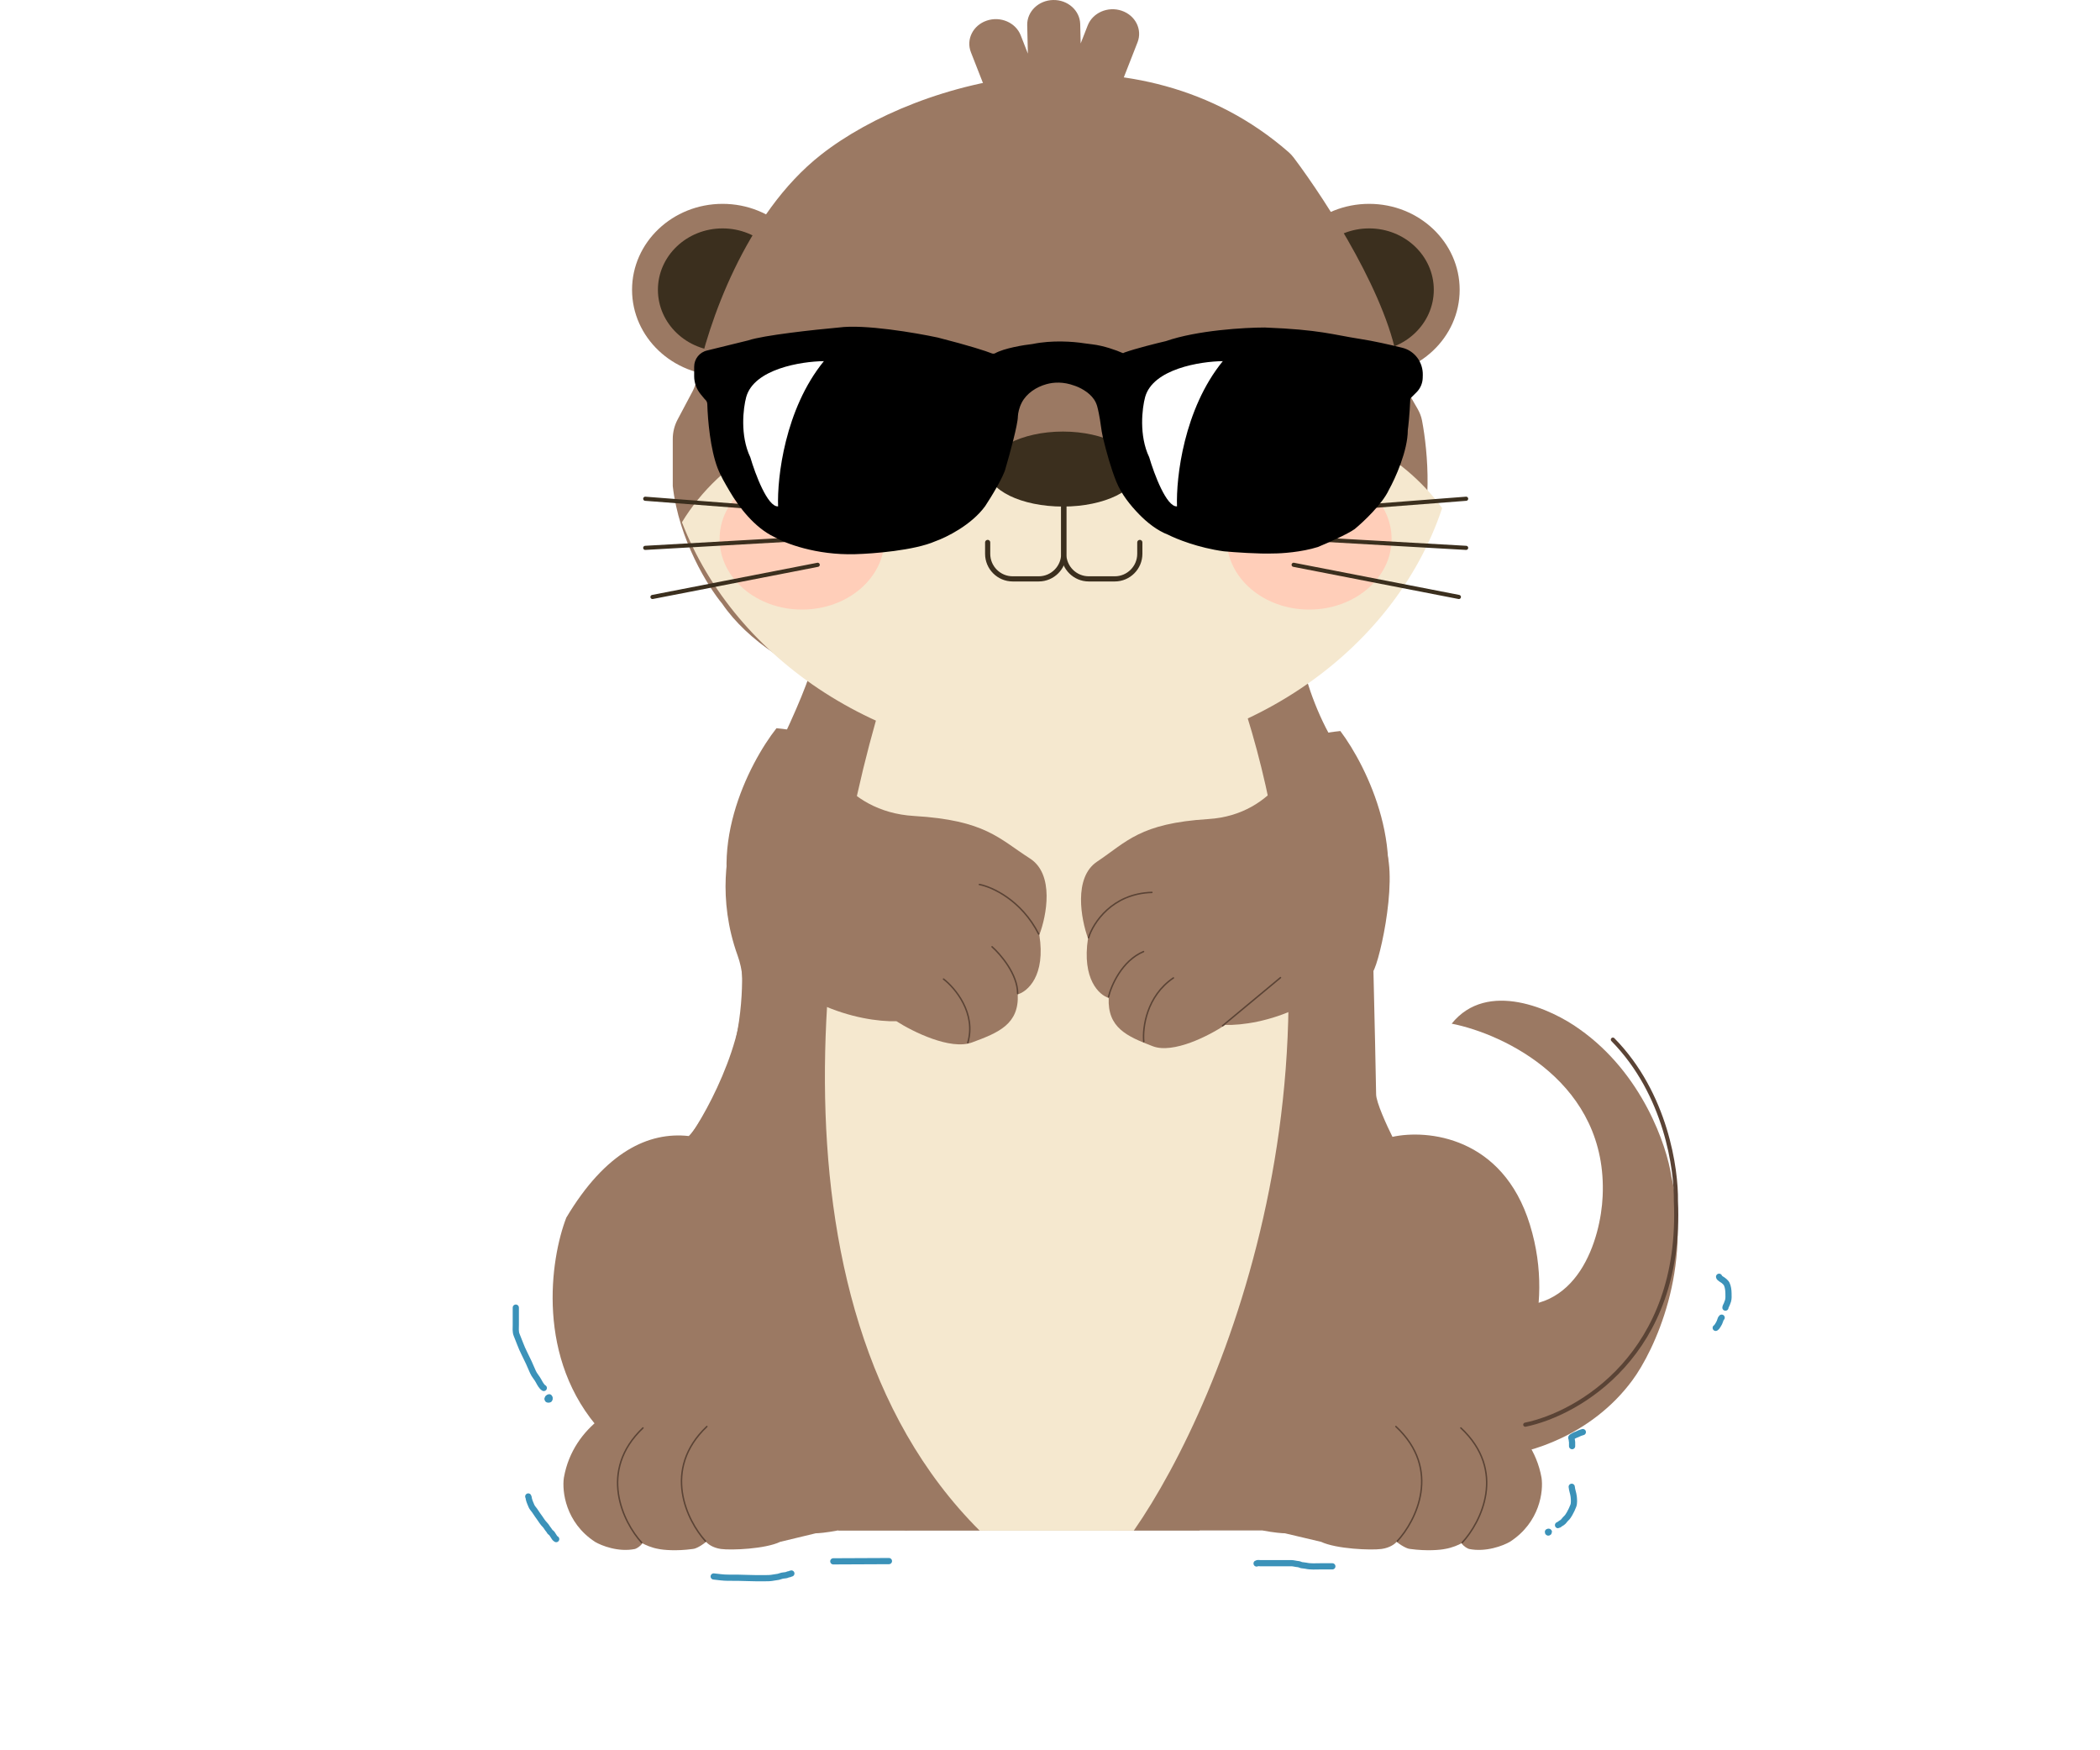 <svg width="360" height="300" viewBox="0 0 360 300" fill="none" xmlns="http://www.w3.org/2000/svg">
<path d="M92.261 222.235C92.029 225.86 93.048 234.297 98.974 239.043C95.887 240.691 90.131 245.618 91.798 252.143C91.721 254.45 92.863 259.904 98.048 263.266C106.304 266.479 126.797 271.521 142.723 265.985H221.887C238.09 267.468 269.895 267.221 267.488 254.368C268.105 253.461 268.969 250.413 267.488 245.469C277.518 240.031 296.885 227.376 294.107 220.258L287.214 216.774" stroke="white" stroke-width="0.709" stroke-linecap="round"/>
<g filter="url(#filter0_d_1627_17461)">
<path d="M274.738 201.058C275.662 181.647 257.87 173.236 248.859 171.456C254.959 163.886 266.035 168.949 270.81 172.427C281.532 179.997 285.752 192.404 286.523 197.661C290.22 213.384 283.596 227.506 279.822 232.602C272.797 242.113 261.953 245.138 257.408 245.462L241.234 243.278L242.851 218.043L257.408 219.499C270.533 221.828 274.43 208.176 274.738 201.058Z" fill="#9B7963"/>
<path d="M133.095 125.299C140.721 109.527 140.952 105.645 140.721 100.064C168.141 100.226 222.795 100.55 222.056 100.55C221.132 100.55 222.518 114.38 229.45 124.814C236.382 135.247 234.996 135.49 237.306 141.313C239.617 147.137 235.92 162.666 234.996 162.666C234.071 162.666 235.92 179.165 235.227 182.32C234.672 184.843 236.69 189.356 237.768 191.297C232.777 191.491 228.141 196.393 226.446 198.819C198.795 205.209 142.708 215.755 139.565 206.826C136.423 197.897 124.392 192.106 118.769 190.327C122.852 184.18 130.138 169.46 126.626 159.754C123.113 150.048 124.854 141.313 126.163 138.159C127.473 135.652 130.692 129.57 133.095 125.299Z" fill="#9B7963" stroke="#9B7963" stroke-width="0.354"/>
<path d="M103.145 241.404C91.759 228.962 94.356 211.756 97.079 204.708C103.834 193.368 111.224 189.966 118.078 190.718C119.385 189.441 121.267 186.066 122.044 184.538C126.711 177.734 127.411 166.798 127.178 162.18H235.441C235.596 168.742 235.907 182.205 235.907 183.566C235.907 184.927 237.774 188.993 238.707 190.856C244.618 189.56 257.607 190.759 262.273 205.924C266.94 221.088 260.329 233.79 256.44 238.245C245.24 232.413 234.507 236.787 230.541 239.703C226.574 243.429 218.455 251.368 217.708 253.312C216.961 255.256 209.308 257.362 205.575 258.172C188.853 257.929 156.064 258.071 155.508 258.266C154.815 258.509 150.743 256.471 148.177 255.256C148.41 255.823 145.984 253.992 134.411 242.133C122.838 230.274 108.745 236.706 103.145 241.404Z" fill="#9B7963"/>
<rect x="143.723" y="257.829" width="61.926" height="0.485" fill="#9B7963"/>
<path d="M96.665 249.276C98.291 240.086 106.825 236.16 110.888 235.345C115.358 234.758 120.54 235.1 122.572 235.345C127.042 235.54 134.085 240.966 137.049 243.654C140.909 248.542 145.599 252.534 147.462 253.919C151.119 256.656 154.743 257.504 156.097 257.585L170.066 258.318H162.701H158.129H143.652C141.62 258.709 140.266 258.807 139.842 258.807L133.747 260.274C131.207 261.496 125.365 261.74 123.587 261.496C122.165 261.3 121.302 260.599 121.048 260.274C119.829 261.251 119.016 261.496 118.762 261.496C115.917 261.887 113.682 261.658 112.92 261.496C111.701 261.3 110.55 260.762 110.126 260.518C109.72 261.104 109.11 261.414 108.856 261.496C106.012 262.082 103.099 260.925 101.999 260.274C96.919 256.95 96.327 251.557 96.665 249.276Z" fill="#9B7963"/>
<path d="M120.946 260.159C117.789 256.681 113.414 247.881 121.177 240.505" stroke="#5A4335" stroke-width="0.248" stroke-linecap="round"/>
<path d="M264.261 249.276C262.605 240.086 253.91 236.16 249.77 235.345C245.215 234.758 239.936 235.1 237.866 235.345C233.312 235.54 226.135 240.966 223.116 243.654C219.182 248.542 214.404 252.534 212.506 253.919C208.78 256.656 205.088 257.504 203.708 257.585L189.475 258.318H196.98H201.637H216.388C218.458 258.709 219.838 258.807 220.269 258.807L226.48 260.274C229.068 261.495 235.02 261.74 236.831 261.495C238.28 261.3 239.16 260.599 239.419 260.274C240.661 261.251 241.489 261.495 241.748 261.495C244.646 261.887 246.923 261.658 247.7 261.495C248.942 261.3 250.115 260.762 250.546 260.518C250.96 261.104 251.581 261.414 251.84 261.495C254.738 262.082 257.706 260.925 258.827 260.274C264.002 256.95 264.606 251.557 264.261 249.276Z" fill="#9B7963"/>
<path d="M250.667 260.401C253.884 256.923 258.341 248.124 250.432 240.747" stroke="#5A4335" stroke-width="0.248" stroke-linecap="round"/>
<path d="M239.529 260.159C242.746 256.681 247.203 247.881 239.294 240.505" stroke="#5A4335" stroke-width="0.248" stroke-linecap="round"/>
<path d="M167.953 258.363C128.3 218.83 141.703 142.57 153.361 109.382H210.571C235.215 174.552 210.03 235.857 194.357 258.363H167.953Z" fill="#F5E8CF"/>
<path d="M109.992 260.401C106.834 256.923 102.46 248.124 110.223 240.747" stroke="#5A4335" stroke-width="0.248" stroke-linecap="round"/>
</g>
<ellipse cx="123.87" cy="49.67" rx="15.518" ry="14.73" fill="#9B7963"/>
<ellipse cx="123.87" cy="49.67" rx="11.084" ry="10.522" fill="#3B2F1E"/>
<ellipse cx="234.71" cy="49.67" rx="15.518" ry="14.73" fill="#9B7963"/>
<ellipse cx="234.71" cy="49.67" rx="11.084" ry="10.522" fill="#3B2F1E"/>
<path d="M140.76 26.506C127.739 36.706 121.289 55.731 119.449 64.996C119.303 65.729 119.065 66.435 118.715 67.095L116.157 71.919C115.615 72.941 115.331 74.081 115.331 75.238V83.312C116.375 92.558 121.417 100.608 123.807 103.477C132.675 116.461 155.466 122.494 165.753 123.888C194.876 126.593 205.526 122.166 216.827 117.986C228.128 113.805 238.126 103.969 242.473 94.87C245.718 88.076 244.799 77.47 243.778 72.087C243.643 71.374 243.374 70.697 243.012 70.069L240.732 66.123C240.162 65.138 239.858 64.031 239.715 62.902C238.253 51.362 227.563 34.718 221.794 27.038C221.524 26.68 221.219 26.351 220.881 26.056C195.033 3.519 157.601 13.314 140.76 26.506Z" fill="#9B7963"/>
<path fill-rule="evenodd" clip-rule="evenodd" d="M116.902 89.514C123.502 78.676 136.153 71.346 150.676 71.346C160.446 71.346 169.369 74.664 176.172 80.135C179.914 83.144 185.829 83.144 189.571 80.135C196.374 74.664 205.297 71.346 215.067 71.346C228.48 71.346 240.297 77.599 247.224 87.093C238.91 112.038 212.689 130.255 181.628 130.255C151.58 130.255 126.062 113.208 116.902 89.514Z" fill="#F5E8CF"/>
<path d="M176.093 4.317C176.039 1.984 178.03 0.051 180.539 0.001C183.048 -0.049 185.126 1.802 185.18 4.135L185.257 7.447L186.464 4.363C187.322 2.17 189.93 1.039 192.288 1.837C194.647 2.636 195.863 5.061 195.005 7.254L190.86 17.844C190.001 20.037 187.393 21.168 185.035 20.369C184.28 20.114 183.642 19.692 183.152 19.163C182.515 19.502 181.78 19.702 180.995 19.718C180.352 19.731 179.737 19.619 179.177 19.406C178.758 20.598 177.776 21.605 176.41 22.067C174.052 22.865 171.444 21.734 170.586 19.541L166.441 8.951C165.582 6.758 166.798 4.333 169.157 3.535C171.515 2.736 174.123 3.867 174.982 6.06L176.206 9.188L176.093 4.317Z" fill="#9B7963"/>
<path d="M182.355 79.689V94.924C182.355 97.297 184.278 99.221 186.651 99.221H191.099C193.472 99.221 195.396 97.297 195.396 94.924V92.977" stroke="#3B2F1E" stroke-width="0.886" stroke-linecap="round" stroke-linejoin="round"/>
<path d="M182.355 79.689V94.924C182.355 97.297 180.431 99.221 178.058 99.221H173.61C171.238 99.221 169.314 97.297 169.314 94.924V92.977" stroke="#3B2F1E" stroke-width="0.886" stroke-linecap="round" stroke-linejoin="round"/>
<path d="M195.12 80.525C195.12 84.005 189.343 86.826 182.216 86.826C175.09 86.826 169.313 84.005 169.313 80.525C169.313 77.045 175.09 73.969 182.216 73.969C189.343 73.969 195.12 77.045 195.12 80.525Z" fill="#3B2F1E"/>
<ellipse cx="224.43" cy="92.382" rx="14.13" ry="12.1" fill="#FFCEB9"/>
<ellipse cx="137.489" cy="92.382" rx="14.13" ry="12.1" fill="#FFCEB9"/>
<ellipse cx="143.851" cy="71.338" rx="9.315" ry="7.891" fill="#3B2F1E"/>
<ellipse cx="217.13" cy="71.338" rx="9.315" ry="7.891" fill="#3B2F1E"/>
<path d="M137.935 87.59L110.612 85.486M138.882 92.297L110.611 93.904M140.179 96.807L111.853 102.321" stroke="#3B2F1E" stroke-width="0.709" stroke-linecap="round"/>
<path d="M224.012 87.591L251.336 85.486M223.064 92.297L251.336 93.904M221.768 96.807L250.094 102.321" stroke="#3B2F1E" stroke-width="0.709" stroke-linecap="round"/>
<ellipse cx="2.21" cy="2.036" rx="2.21" ry="2.036" transform="matrix(-0.898 -0.439 0.563 -0.826 149.688 71.91)" fill="white"/>
<ellipse cx="1.187" cy="1.244" rx="1.187" ry="1.244" transform="matrix(-0.819 -0.574 0.43 -0.903 158.676 83.891)" fill="black"/>
<ellipse cx="1.187" cy="1.244" rx="1.187" ry="1.244" transform="matrix(-0.819 -0.574 0.43 -0.903 154.106 86.295)" fill="black"/>
<ellipse cx="1.187" cy="1.244" rx="1.187" ry="1.244" transform="matrix(-0.819 -0.574 0.43 -0.903 150.143 88.699)" fill="black"/>
<ellipse cx="1.187" cy="1.244" rx="1.187" ry="1.244" transform="matrix(-0.819 -0.574 0.43 -0.903 162.033 86.295)" fill="black"/>
<ellipse cx="1.187" cy="1.244" rx="1.187" ry="1.244" transform="matrix(-0.819 -0.574 0.43 -0.903 158.07 88.699)" fill="black"/>
<ellipse cx="1.187" cy="1.244" rx="1.187" ry="1.244" transform="matrix(0.819 -0.574 -0.43 -0.903 202.478 84.166)" fill="black"/>
<ellipse cx="1.187" cy="1.244" rx="1.187" ry="1.244" transform="matrix(0.819 -0.574 -0.43 -0.903 207.049 86.571)" fill="black"/>
<ellipse cx="1.187" cy="1.244" rx="1.187" ry="1.244" transform="matrix(0.819 -0.574 -0.43 -0.903 211.012 88.976)" fill="black"/>
<ellipse cx="1.187" cy="1.244" rx="1.187" ry="1.244" transform="matrix(0.819 -0.574 -0.43 -0.903 199.121 86.571)" fill="black"/>
<ellipse cx="1.187" cy="1.244" rx="1.187" ry="1.244" transform="matrix(0.819 -0.574 -0.43 -0.903 203.084 88.976)" fill="black"/>
<path d="M144.511 60.165C144.532 59.583 146.561 58.22 148.589 58.254C150.618 58.288 151.877 59.707 151.856 60.289C151.836 60.871 150.175 61.315 148.147 61.281C146.119 61.247 144.491 60.747 144.511 60.165Z" fill="white"/>
<path d="M208.923 60.165C208.943 59.583 210.973 58.22 213.001 58.254C215.029 58.288 216.288 59.707 216.268 60.289C216.247 60.871 214.586 61.315 212.558 61.281C210.53 61.247 208.902 60.747 208.923 60.165Z" fill="white"/>
<ellipse cx="2.21" cy="2.036" rx="2.21" ry="2.036" transform="matrix(-0.898 -0.439 0.563 -0.826 221.722 71.91)" fill="white"/>
<path d="M261.475 244.193C270.57 242.333 288.469 232.061 287.299 205.856C287.381 200.517 285.654 187.512 276.494 178.195" stroke="#5A4335" stroke-width="0.709" stroke-linecap="round"/>
<path d="M88.424 224.128C88.424 225.093 88.424 226.059 88.424 227.025C88.424 227.591 88.342 228.268 88.567 228.801C89.013 229.854 89.341 230.897 89.881 231.95C90.41 232.983 90.893 234.051 91.351 235.134C91.594 235.707 92.031 236.136 92.314 236.671C92.518 237.056 92.867 237.713 93.224 237.9" stroke="#3B92B9" stroke-width="1.063" stroke-linecap="round"/>
<path d="M94.151 239.497C94.017 239.497 93.756 239.716 93.9 239.866C93.949 239.918 94.201 239.893 94.218 239.815C94.231 239.752 94.218 239.668 94.218 239.603" stroke="#3B92B9" stroke-width="1.063" stroke-linecap="round"/>
<path d="M122.347 270.208C123.166 270.294 123.951 270.421 124.78 270.421C125.943 270.421 127.117 270.422 128.278 270.473C129.18 270.512 130.082 270.506 130.984 270.506C131.555 270.506 132.1 270.506 132.662 270.388C132.917 270.334 133.176 270.326 133.431 270.269C133.72 270.205 134.003 270.061 134.299 270.04C134.552 270.021 134.832 269.992 135.053 269.876C135.173 269.813 135.32 269.851 135.436 269.782C135.5 269.743 135.584 269.696 135.662 269.696" stroke="#3B92B9" stroke-width="1.063" stroke-linecap="round"/>
<path d="M142.852 267.615C146.026 267.615 149.229 267.573 152.388 267.573" stroke="#3B92B9" stroke-width="1.063" stroke-linecap="round"/>
<path d="M269.437 254.836C269.483 255.413 269.721 255.955 269.78 256.533C269.827 256.996 269.883 257.654 269.711 258.092C269.526 258.563 269.33 259 269.079 259.431C268.925 259.695 268.724 260.038 268.492 260.238C268.218 260.473 268.071 260.81 267.757 260.999C267.653 261.061 267.522 261.122 267.434 261.204C267.383 261.252 267.141 261.41 267.09 261.41" stroke="#3B92B9" stroke-width="1.063" stroke-linecap="round"/>
<path d="M265.361 262.574C265.361 262.835 265.652 262.539 265.46 262.539" stroke="#3B92B9" stroke-width="1.063" stroke-linecap="round"/>
<path d="M269.502 247.871C269.502 247.642 269.505 247.412 269.502 247.182C269.501 247.084 269.47 246.998 269.455 246.902C269.443 246.831 269.464 246.748 269.435 246.681C269.408 246.617 269.32 246.386 269.395 246.335C269.659 246.156 269.982 245.974 270.282 245.877C270.451 245.822 270.598 245.723 270.759 245.656C270.947 245.577 271.151 245.518 271.344 245.459" stroke="#3B92B9" stroke-width="1.063" stroke-linecap="round"/>
<path d="M294.7 218.838C294.7 219.081 295.378 219.381 295.547 219.557C295.707 219.726 295.893 219.855 295.999 220.065C296.231 220.529 296.306 221.159 296.312 221.683C296.318 222.115 296.352 222.558 296.232 222.969C296.172 223.173 296.085 223.353 296.021 223.545C295.96 223.73 295.788 223.943 295.788 224.128" stroke="#3B92B9" stroke-width="1.063" stroke-linecap="round"/>
<path d="M295.14 225.848C295.037 225.884 294.888 226.312 294.863 226.409C294.816 226.595 294.685 226.837 294.586 227.003C294.476 227.186 294.3 227.503 294.123 227.596" stroke="#3B92B9" stroke-width="1.063" stroke-linecap="round"/>
<path d="M215.415 267.982C215.56 267.871 215.83 267.928 215.996 267.928C216.488 267.928 216.981 267.928 217.473 267.928C218.129 267.928 218.784 267.928 219.439 267.928C220.076 267.928 220.712 267.928 221.348 267.928C221.76 267.928 222.152 268.067 222.555 268.091C222.739 268.102 222.93 268.228 223.113 268.266C223.362 268.318 223.631 268.309 223.875 268.366C224.661 268.549 225.548 268.471 226.361 268.471C227.042 268.471 227.722 268.471 228.402 268.471" stroke="#3B92B9" stroke-width="1.063" stroke-linecap="round"/>
<path d="M90.558 256.498C90.632 256.594 90.638 256.848 90.672 256.968C90.742 257.212 90.811 257.437 90.915 257.669C91.051 257.97 91.141 258.281 91.359 258.538C91.538 258.751 91.716 258.987 91.863 259.226C92.05 259.531 92.276 259.82 92.48 260.113C92.777 260.538 93.06 261.008 93.428 261.368C93.675 261.611 93.82 261.959 94.055 262.206C94.162 262.319 94.261 262.574 94.38 262.645C94.806 262.901 94.923 263.58 95.347 263.803" stroke="#3B92B9" stroke-width="1.063" stroke-linecap="round"/>
<path d="M119 64.473V62.856C119 61.516 119.933 60.356 121.242 60.069L128.249 58.348C130.827 57.462 139.693 56.504 143.804 56.135C148.176 55.544 156.93 57.036 160.76 57.856C166.248 59.257 169.035 60.177 170.009 60.565C170.19 60.636 170.391 60.639 170.57 60.561C172.139 59.676 175.521 59.127 177.016 58.962C180.369 58.27 183.969 58.542 185.867 58.841C186.321 58.912 186.776 58.966 187.231 59.018C189.225 59.248 191.409 60.046 192.44 60.502C192.52 60.538 192.613 60.524 192.679 60.466C192.7 60.447 192.723 60.433 192.75 60.424C194.666 59.737 198.28 58.837 199.858 58.471C205.239 56.602 213.404 56.135 216.814 56.135C226.343 56.504 228.445 57.364 233.21 58.102C235.485 58.454 238.174 59.058 240.399 59.609C242.528 60.137 243.962 62.092 243.908 64.285L243.896 64.761C243.873 65.695 243.49 66.584 242.827 67.243L241.932 68.133C241.821 68.244 241.758 68.395 241.758 68.553C241.646 71.11 241.431 73.061 241.337 73.717C241.337 77.257 239.189 81.995 238.114 83.921C236.993 86.38 233.723 89.454 232.229 90.684C230.996 91.569 227.511 93.102 225.923 93.757C223.12 94.643 219.71 94.864 218.355 94.864C215.777 94.962 211.582 94.659 209.807 94.495C205.435 93.905 201.633 92.364 200.278 91.667C198.364 90.939 196.631 89.54 195.312 88.189C193.716 86.554 192.242 84.698 191.379 82.582C190.469 80.352 189.637 77.353 189.073 74.994C188.773 73.739 188.654 72.178 188.383 70.917C188.182 69.981 188.082 69.255 187.547 68.461C186.682 67.176 185.056 66.376 184.163 66.094C182.307 65.411 180.662 65.492 179.389 65.847C177.666 66.328 176.001 67.4 175.171 68.985C174.7 69.882 174.519 70.821 174.493 71.38C174.493 72.758 173.092 77.856 172.391 80.233C172.055 81.708 169.916 85.192 168.888 86.749C166.534 89.995 162.208 92.118 160.34 92.774C156.752 94.348 149.689 94.905 146.607 94.987C139.88 95.184 134.555 93.102 132.733 92.036C129.337 90.432 126.623 86.844 125.077 84.189C124.327 82.901 123.544 81.61 123.012 80.218C121.776 76.986 121.33 72.058 121.252 69.269C121.244 68.968 121.113 68.685 120.887 68.487C120.843 68.449 120.803 68.407 120.767 68.363L120.108 67.563C119.392 66.693 119 65.6 119 64.473Z" fill="black"/>
<path d="M127.924 68.049C129.269 63.23 137.359 61.943 141.236 61.902C134.541 70.125 133.214 81.873 133.386 86.791C131.591 86.933 129.463 81.241 128.624 78.377C126.831 74.639 127.41 69.934 127.924 68.049Z" fill="white"/>
<path d="M196.31 68.049C197.655 63.23 205.745 61.943 209.623 61.902C202.928 70.125 201.601 81.873 201.772 86.791C199.977 86.933 197.85 81.241 197.01 78.377C195.217 74.639 195.796 69.934 196.31 68.049Z" fill="white"/>
<path d="M127.105 159.269C120.45 146.264 128.337 130.88 133.113 124.814C135.654 125.057 140.692 125.834 140.507 126.998C140.276 128.454 144.435 139.13 156.681 139.858C168.928 140.586 171.239 143.74 176.553 147.137C180.805 149.855 179.403 157.005 178.171 160.24C179.28 167.228 176.168 169.946 174.474 170.431C174.705 175.526 171.239 176.982 166.617 178.681C162.92 180.039 156.45 176.82 153.678 175.041C147.593 175.203 133.76 172.275 127.105 159.269Z" fill="#9B7963"/>
<path d="M167.893 151.602C170.049 152.006 175.102 154.271 178.059 160.094" stroke="#5A4335" stroke-width="0.248" stroke-linecap="round"/>
<path d="M170.064 162.278C171.528 163.572 174.454 166.985 174.454 170.285" stroke="#5A4335" stroke-width="0.248" stroke-linecap="round"/>
<path d="M161.748 167.81C163.75 169.347 167.385 173.682 165.907 178.729" stroke="#5A4335" stroke-width="0.248" stroke-linecap="round"/>
<path d="M235.543 159.856C241.933 146.812 234.36 131.383 229.775 125.299C227.335 125.543 222.499 126.321 222.676 127.49C222.898 128.95 218.905 139.657 207.147 140.387C195.389 141.117 193.171 144.281 188.068 147.688C183.986 150.413 185.332 157.584 186.515 160.829C185.45 167.838 188.438 170.563 190.065 171.05C189.843 176.16 193.171 177.621 197.608 179.324C201.157 180.687 207.369 177.458 210.031 175.674C215.873 175.836 229.154 172.899 235.543 159.856Z" fill="#9B7963"/>
<path d="M186.609 160.725C187.379 158.218 190.629 153.155 197.469 152.96" stroke="#5A4335" stroke-width="0.248" stroke-linecap="round"/>
<path d="M190.029 170.868C190.491 168.926 192.339 164.656 196.036 163.103" stroke="#5A4335" stroke-width="0.248" stroke-linecap="round"/>
<path d="M196.075 178.535C195.844 176.189 196.537 170.722 201.158 167.616" stroke="#5A4335" stroke-width="0.248" stroke-linecap="round"/>
<path d="M209.578 175.817L219.512 167.567" stroke="#5A4335" stroke-width="0.248" stroke-linecap="round"/>
<defs>
<filter id="filter0_d_1627_17461" x="90.738" y="99.886" width="200.871" height="169.825" filterUnits="userSpaceOnUse" color-interpolation-filters="sRGB">
<feFlood flood-opacity="0" result="BackgroundImageFix"/>
<feColorMatrix in="SourceAlpha" type="matrix" values="0 0 0 0 0 0 0 0 0 0 0 0 0 0 0 0 0 0 127 0" result="hardAlpha"/>
<feOffset dy="4"/>
<feGaussianBlur stdDeviation="2"/>
<feComposite in2="hardAlpha" operator="out"/>
<feColorMatrix type="matrix" values="0 0 0 0 0.16 0 0 0 0 0.116 0 0 0 0 0.088 0 0 0 0.5 0"/>
<feBlend mode="normal" in2="BackgroundImageFix" result="effect1_dropShadow_1627_17461"/>
<feBlend mode="normal" in="SourceGraphic" in2="effect1_dropShadow_1627_17461" result="shape"/>
</filter>
</defs>
</svg>

